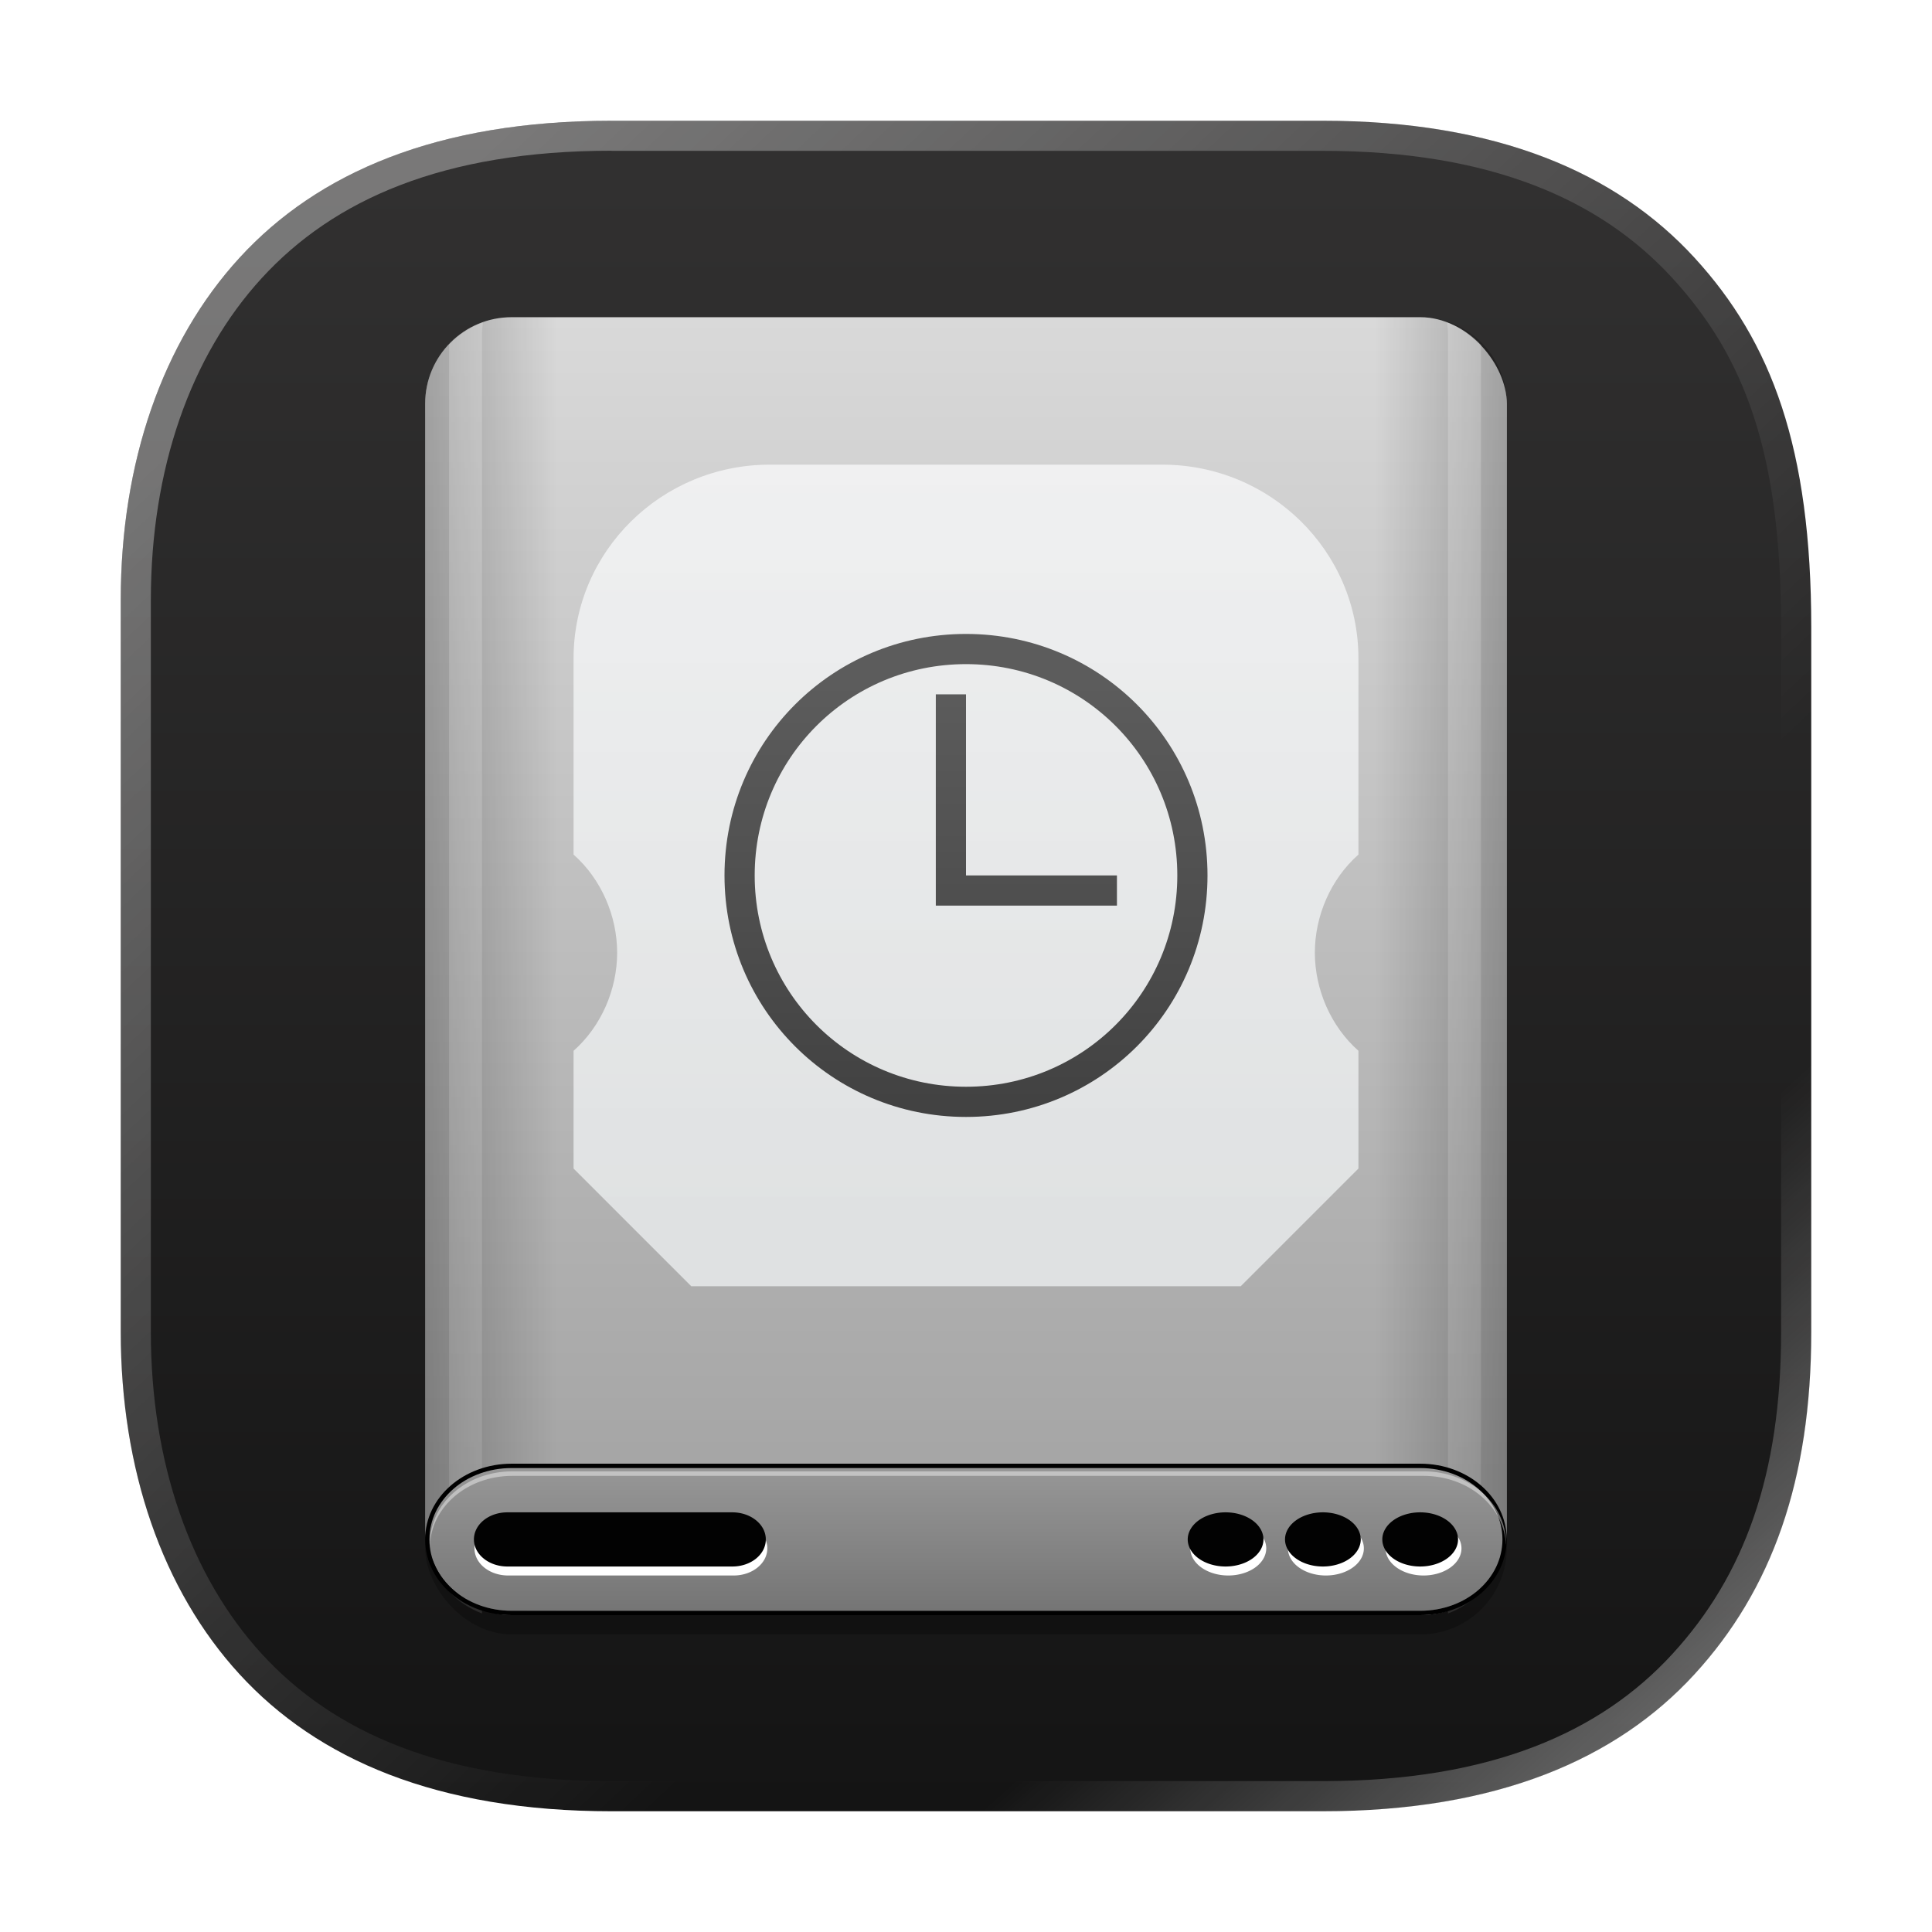 <svg width="64" height="64" version="1.1" xmlns="http://www.w3.org/2000/svg" xmlns:xlink="http://www.w3.org/1999/xlink">
 <defs>
  <linearGradient id="f" x1="12" x2="12" y1="48" y2="10" gradientTransform="matrix(.722 0 0 .713 8.89 8.386)" gradientUnits="userSpaceOnUse">
   <stop stop-color="#eef1f2" offset="0"/>
   <stop stop-color="#f9fafb" offset="1"/>
  </linearGradient>
  <filter id="filter25" x="-.162" y="-.135" width="1.323" height="1.27" color-interpolation-filters="sRGB">
   <feGaussianBlur stdDeviation="0.568"/>
  </filter>
  <linearGradient id="linearGradient91" x1="32" x2="32" y1="2" y2="55.406" gradientTransform="matrix(.169 0 0 .169 3.074 3.075)" gradientUnits="userSpaceOnUse">
   <stop stop-color="#d9d9d9" offset="0"/>
   <stop stop-color="#a5a5a5" offset="1"/>
  </linearGradient>
  <linearGradient id="linearGradient93" x1="7" x2="13.067" y1="32" y2="32" gradientTransform="matrix(.169 0 0 .169 3.074 3.075)" gradientUnits="userSpaceOnUse" xlink:href="#n-3"/>
  <linearGradient id="n-3" x1="38.364" x2="39.951" y1="15.17" y2="15.17" gradientTransform="matrix(7.315,0,0,7.315,-232.4,-58)" gradientUnits="userSpaceOnUse">
   <stop stop-color="#000000" offset="0"/>
   <stop stop-color="#000000" stop-opacity="0" offset="1"/>
  </linearGradient>
  <linearGradient id="linearGradient99" x1="9.328" x2="9.328" y1="1.178" y2="62.822" gradientUnits="userSpaceOnUse" xlink:href="#linearGradient98"/>
  <linearGradient id="linearGradient98">
   <stop stop-color="#ffffff" offset="0"/>
   <stop stop-color="#ffffff" stop-opacity=".5" offset="1"/>
  </linearGradient>
  <filter id="filter98" x="-.539" y="-.014" width="2.078" height="1.028" color-interpolation-filters="sRGB">
   <feGaussianBlur stdDeviation="0.351"/>
  </filter>
  <linearGradient id="linearGradient101" x1="7" x2="13.067" y1="32" y2="32" gradientTransform="matrix(-.169 0 0 .169 13.859 3.075)" gradientUnits="userSpaceOnUse" xlink:href="#n-3"/>
  <linearGradient id="linearGradient100" x1="9.328" x2="9.328" y1="1.178" y2="62.822" gradientTransform="translate(33.753)" gradientUnits="userSpaceOnUse" xlink:href="#linearGradient98"/>
  <linearGradient id="linearGradient89" x1="32" x2="32" y1="55.199" y2="61.801" gradientTransform="matrix(.169 0 0 .169 3.074 3.075)" gradientUnits="userSpaceOnUse">
   <stop stop-color="#969696" offset="0"/>
   <stop stop-color="#747474" offset="1"/>
  </linearGradient>
  <filter id="filter89" x="-.006" y="-.093" width="1.013" height="1.187" color-interpolation-filters="sRGB">
   <feGaussianBlur stdDeviation="0.133"/>
  </filter>
  <filter id="filter92" x="-.006" y="-.115" width="1.013" height="1.23" color-interpolation-filters="sRGB">
   <feGaussianBlur stdDeviation="0.12"/>
  </filter>
  <filter id="filter8" x="-.012" y="-.012" width="1.024" height="1.024" color-interpolation-filters="sRGB">
   <feGaussianBlur stdDeviation="0.074"/>
  </filter>
  <linearGradient id="linearGradient7" x1="2.598" x2="10.583" y1="2.836" y2="11.312" gradientUnits="userSpaceOnUse" xlink:href="#linearGradient6"/>
  <linearGradient id="linearGradient6">
   <stop stop-color="#ffffff" offset="0"/>
   <stop stop-color="#ffffff" stop-opacity="0" offset="1"/>
  </linearGradient>
  <linearGradient id="linearGradient8" x1="15.081" x2="12.7" y1="14.816" y2="12.171" gradientUnits="userSpaceOnUse" xlink:href="#linearGradient6"/>
  <linearGradient id="linearGradient3" x1="8.466" x2="8.466" y1="1.058" y2="15.875" gradientTransform="scale(3.78)" gradientUnits="userSpaceOnUse">
   <stop stop-color="#323131" offset="0"/>
   <stop stop-color="#141414" offset="1"/>
  </linearGradient>
 </defs>
 <linearGradient id="g" x1="-11.306" x2="-11.306" y1="23.62" y2="7.62" gradientTransform="translate(16 15)" gradientUnits="userSpaceOnUse">
  <stop stop-color="#3e3e3e" offset="0"/>
  <stop stop-color="#5c5c5c" offset="1"/>
 </linearGradient>
 <path d="m20.26 4c-5.782 0-9.743 1.724-12.321 4.535-2.565 2.796-3.939 6.804-3.939 11.341v24.248c0 4.538 1.373 8.545 3.939 11.341 2.578 2.81 6.539 4.535 12.321 4.535h23.549c5.782 0 9.743-1.724 12.321-4.535 2.565-2.796 3.87-6.435 3.87-11.341v-23.337c0-5.935-1.305-9.456-3.87-12.252-2.578-2.81-6.539-4.535-12.321-4.535h-18.315z" fill="url(#linearGradient3)" stroke-width="3.78"/>
 <g transform="matrix(3.78 0 0 3.78 -0 0)" filter="url(#filter8)" opacity=".35">
  <path d="m5.36 1.058c-1.53 0-2.578 0.456-3.26 1.2-0.679 0.74-1.042 1.8-1.042 3.001v6.415c0 1.201 0.364 2.261 1.042 3.001 0.682 0.744 1.73 1.2 3.26 1.2h6.231c1.53 0 2.578-0.456 3.26-1.2 0.679-0.74 1.024-1.703 1.024-3.001v-6.174c0-1.57-0.346-2.502-1.024-3.242-0.682-0.744-1.73-1.2-3.26-1.2h-4.846zm-0.001 0.264h6.233c1.477 0 2.437 0.431 3.064 1.115 0.634 0.691 0.953 1.531 0.953 3.062v6.174c0 1.251-0.322 2.134-0.953 2.822-0.627 0.684-1.587 1.114-3.064 1.114h-6.233c-1.477 0-2.437-0.43-3.064-1.114-0.625-0.682-0.973-1.675-0.973-2.822v-6.415c0-1.147 0.347-2.14 0.973-2.822 0.627-0.684 1.587-1.115 3.064-1.115z" fill="url(#linearGradient7)"/>
  <path d="m5.36 1.058c-1.53 0-2.578 0.456-3.26 1.2-0.679 0.74-1.042 1.8-1.042 3.001v6.415c0 1.201 0.364 2.261 1.042 3.001 0.682 0.744 1.73 1.2 3.26 1.2h6.231c1.53 0 2.578-0.456 3.26-1.2 0.679-0.74 1.024-1.703 1.024-3.001v-6.174c0-1.57-0.346-2.502-1.024-3.242-0.682-0.744-1.73-1.2-3.26-1.2h-4.846zm-0.001 0.264h6.233c1.477 0 2.437 0.431 3.064 1.115 0.634 0.691 0.953 1.531 0.953 3.062v6.174c0 1.251-0.322 2.134-0.953 2.822-0.627 0.684-1.587 1.114-3.064 1.114h-6.233c-1.477 0-2.437-0.43-3.064-1.114-0.625-0.682-0.973-1.675-0.973-2.822v-6.415c0-1.147 0.347-2.14 0.973-2.822 0.627-0.684 1.587-1.115 3.064-1.115z" fill="url(#linearGradient8)" stroke-width="1"/>
 </g>
 <g transform="matrix(4.252 0 0 4.252 -4 -4)">
  <rect x="4.253" y="3.562" width="8.427" height="10.112" rx=".674" ry=".674" fill="#000000" filter="url(#filter25)" opacity=".5" stroke-linecap="round" stroke-linejoin="round" stroke-width=".182"/>
  <rect x="4.253" y="3.412" width="8.427" height="10.112" rx=".674" ry=".674" fill="url(#linearGradient91)" stroke-linecap="round" stroke-linejoin="round" stroke-width=".182"/>
  <path d="m4.927 3.412c-0.373 0-0.674 0.301-0.674 0.674v8.763c0 0.373 0.301 0.674 0.674 0.674h1.517v-10.112z" fill="url(#linearGradient93)" opacity=".25" stroke-linecap="round" stroke-linejoin="round" stroke-width=".182"/>
  <path transform="matrix(.169 0 0 .169 3.074 3.075)" d="m9.643 2.234c-0.602 0.216-1.137 0.573-1.565 1.029v57.473c0.417 0.446 0.935 0.796 1.52 1.014v-58.92c0-0.202 0.016-0.402 0.045-0.596z" fill="url(#linearGradient99)" filter="url(#filter98)" opacity=".45"/>
  <path d="m12.005 3.412c0.373 0 0.674 0.301 0.674 0.674v8.763c0 0.373-0.301 0.674-0.674 0.674h-1.517v-10.112z" fill="url(#linearGradient101)" opacity=".25" stroke-linecap="round" stroke-linejoin="round" stroke-width=".182"/>
  <path transform="matrix(-.169 0 0 .169 19.548 3.075)" d="m43.395 2.234c-0.602 0.216-1.137 0.573-1.565 1.029v57.473c0.417 0.446 0.935 0.796 1.52 1.014v-58.92c0-0.202 0.016-0.402 0.045-0.596z" fill="url(#linearGradient100)" filter="url(#filter98)" opacity=".45"/>
  <path d="m4.927 12.378c-0.358 0-0.641 0.25-0.641 0.556s0.283 0.556 0.641 0.556h7.078c0.358 0 0.641-0.25 0.641-0.556s-0.283-0.556-0.641-0.556z" fill="url(#linearGradient89)" stop-color="#000000" stroke-linecap="round" stroke-linejoin="round" stroke-width=".169"/>
  <path d="m4.927 12.344c-0.373 0-0.674 0.263-0.674 0.59s0.301 0.59 0.674 0.59h7.078c0.373 0 0.674-0.263 0.674-0.59s-0.301-0.59-0.674-0.59zm0 0.034h7.078c0.358 0 0.641 0.25 0.641 0.556s-0.283 0.556-0.641 0.556h-7.078c-0.358 0-0.641-0.25-0.641-0.556s0.283-0.556 0.641-0.556z" fill="#000000" stop-color="#000000" stroke-linecap="round" stroke-linejoin="round" stroke-width=".169"/>
  <path transform="matrix(.169 0 0 .169 3.074 3.075)" d="m11 55.199c-2.122 0-3.801 1.484-3.801 3.301-1e-7 0.034 7.505e-4 0.069 0.002 0.104 0.062-1.769 1.717-3.197 3.799-3.197h42c2.082 0 3.737 1.428 3.799 3.197 0.001-0.034 2e-3 -0.069 2e-3 -0.104 0-1.816-1.679-3.301-3.801-3.301h-42z" fill="#ffffff" filter="url(#filter89)" opacity=".65" stop-color="#000000" stroke-linecap="round" stroke-linejoin="round"/>
  <path transform="matrix(.169 0 0 .169 3.074 3.075)" d="m10.801 57.5c-0.859 0-1.551 0.557-1.551 1.25s0.692 1.25 1.551 1.25h10.398c0.859 0 1.551-0.557 1.551-1.25s-0.692-1.25-1.551-1.25zm33.199 0a1.75 1.25 0 0 0-1.75 1.25 1.75 1.25 0 0 0 1.75 1.25 1.75 1.25 0 0 0 1.75-1.25 1.75 1.25 0 0 0-1.75-1.25zm4.5 0a1.75 1.25 0 0 0-1.75 1.25 1.75 1.25 0 0 0 1.75 1.25 1.75 1.25 0 0 0 1.75-1.25 1.75 1.25 0 0 0-1.75-1.25zm4.5 0a1.75 1.25 0 0 0-1.75 1.25 1.75 1.25 0 0 0 1.75 1.25 1.75 1.25 0 0 0 1.75-1.25 1.75 1.25 0 0 0-1.75-1.25z" fill="#ffffff" filter="url(#filter92)"/>
  <path d="m4.894 12.723c-0.145 0-0.261 0.094-0.261 0.211 0 0.117 0.117 0.211 0.261 0.211h1.752c0.145 0 0.261-0.094 0.261-0.211 0-0.117-0.117-0.211-0.261-0.211zm5.595 0a0.295 0.211 0 0 0-0.295 0.211 0.295 0.211 0 0 0 0.295 0.211 0.295 0.211 0 0 0 0.295-0.211 0.295 0.211 0 0 0-0.295-0.211zm0.758 0a0.295 0.211 0 0 0-0.295 0.211 0.295 0.211 0 0 0 0.295 0.211 0.295 0.211 0 0 0 0.295-0.211 0.295 0.211 0 0 0-0.295-0.211zm0.758 0a0.295 0.211 0 0 0-0.295 0.211 0.295 0.211 0 0 0 0.295 0.211 0.295 0.211 0 0 0 0.295-0.211 0.295 0.211 0 0 0-0.295-0.211z" fill="#020202" stroke-width=".169"/>
 </g>
 <path d="m25.5 15.392c-3.589 0-6.5 2.873-6.5 6.417v6.5c0.918 0.81 1.443 2.034 1.444 3.25 0 1.214-0.526 2.44-1.444 3.25v3.9l3.9 3.9h18.2l3.9-3.9v-3.9c-0.918-0.81-1.443-2.036-1.444-3.25 0-1.216 0.526-2.44 1.444-3.25v-6.5c0-3.544-2.911-6.417-6.5-6.417z" fill="url(#f)" opacity=".75" stroke-width="1.3"/>
 <path d="m32 21c-4.432 0-8 3.568-8 8s3.568 8 8 8 8-3.568 8-8-3.568-8-8-8m0 1c3.878 0 7 3.122 7 7s-3.122 7-7 7-7-3.122-7-7 3.122-7 7-7m-1 1v7h6v-1h-5v-6z" fill="url(#g)"/>
</svg>

